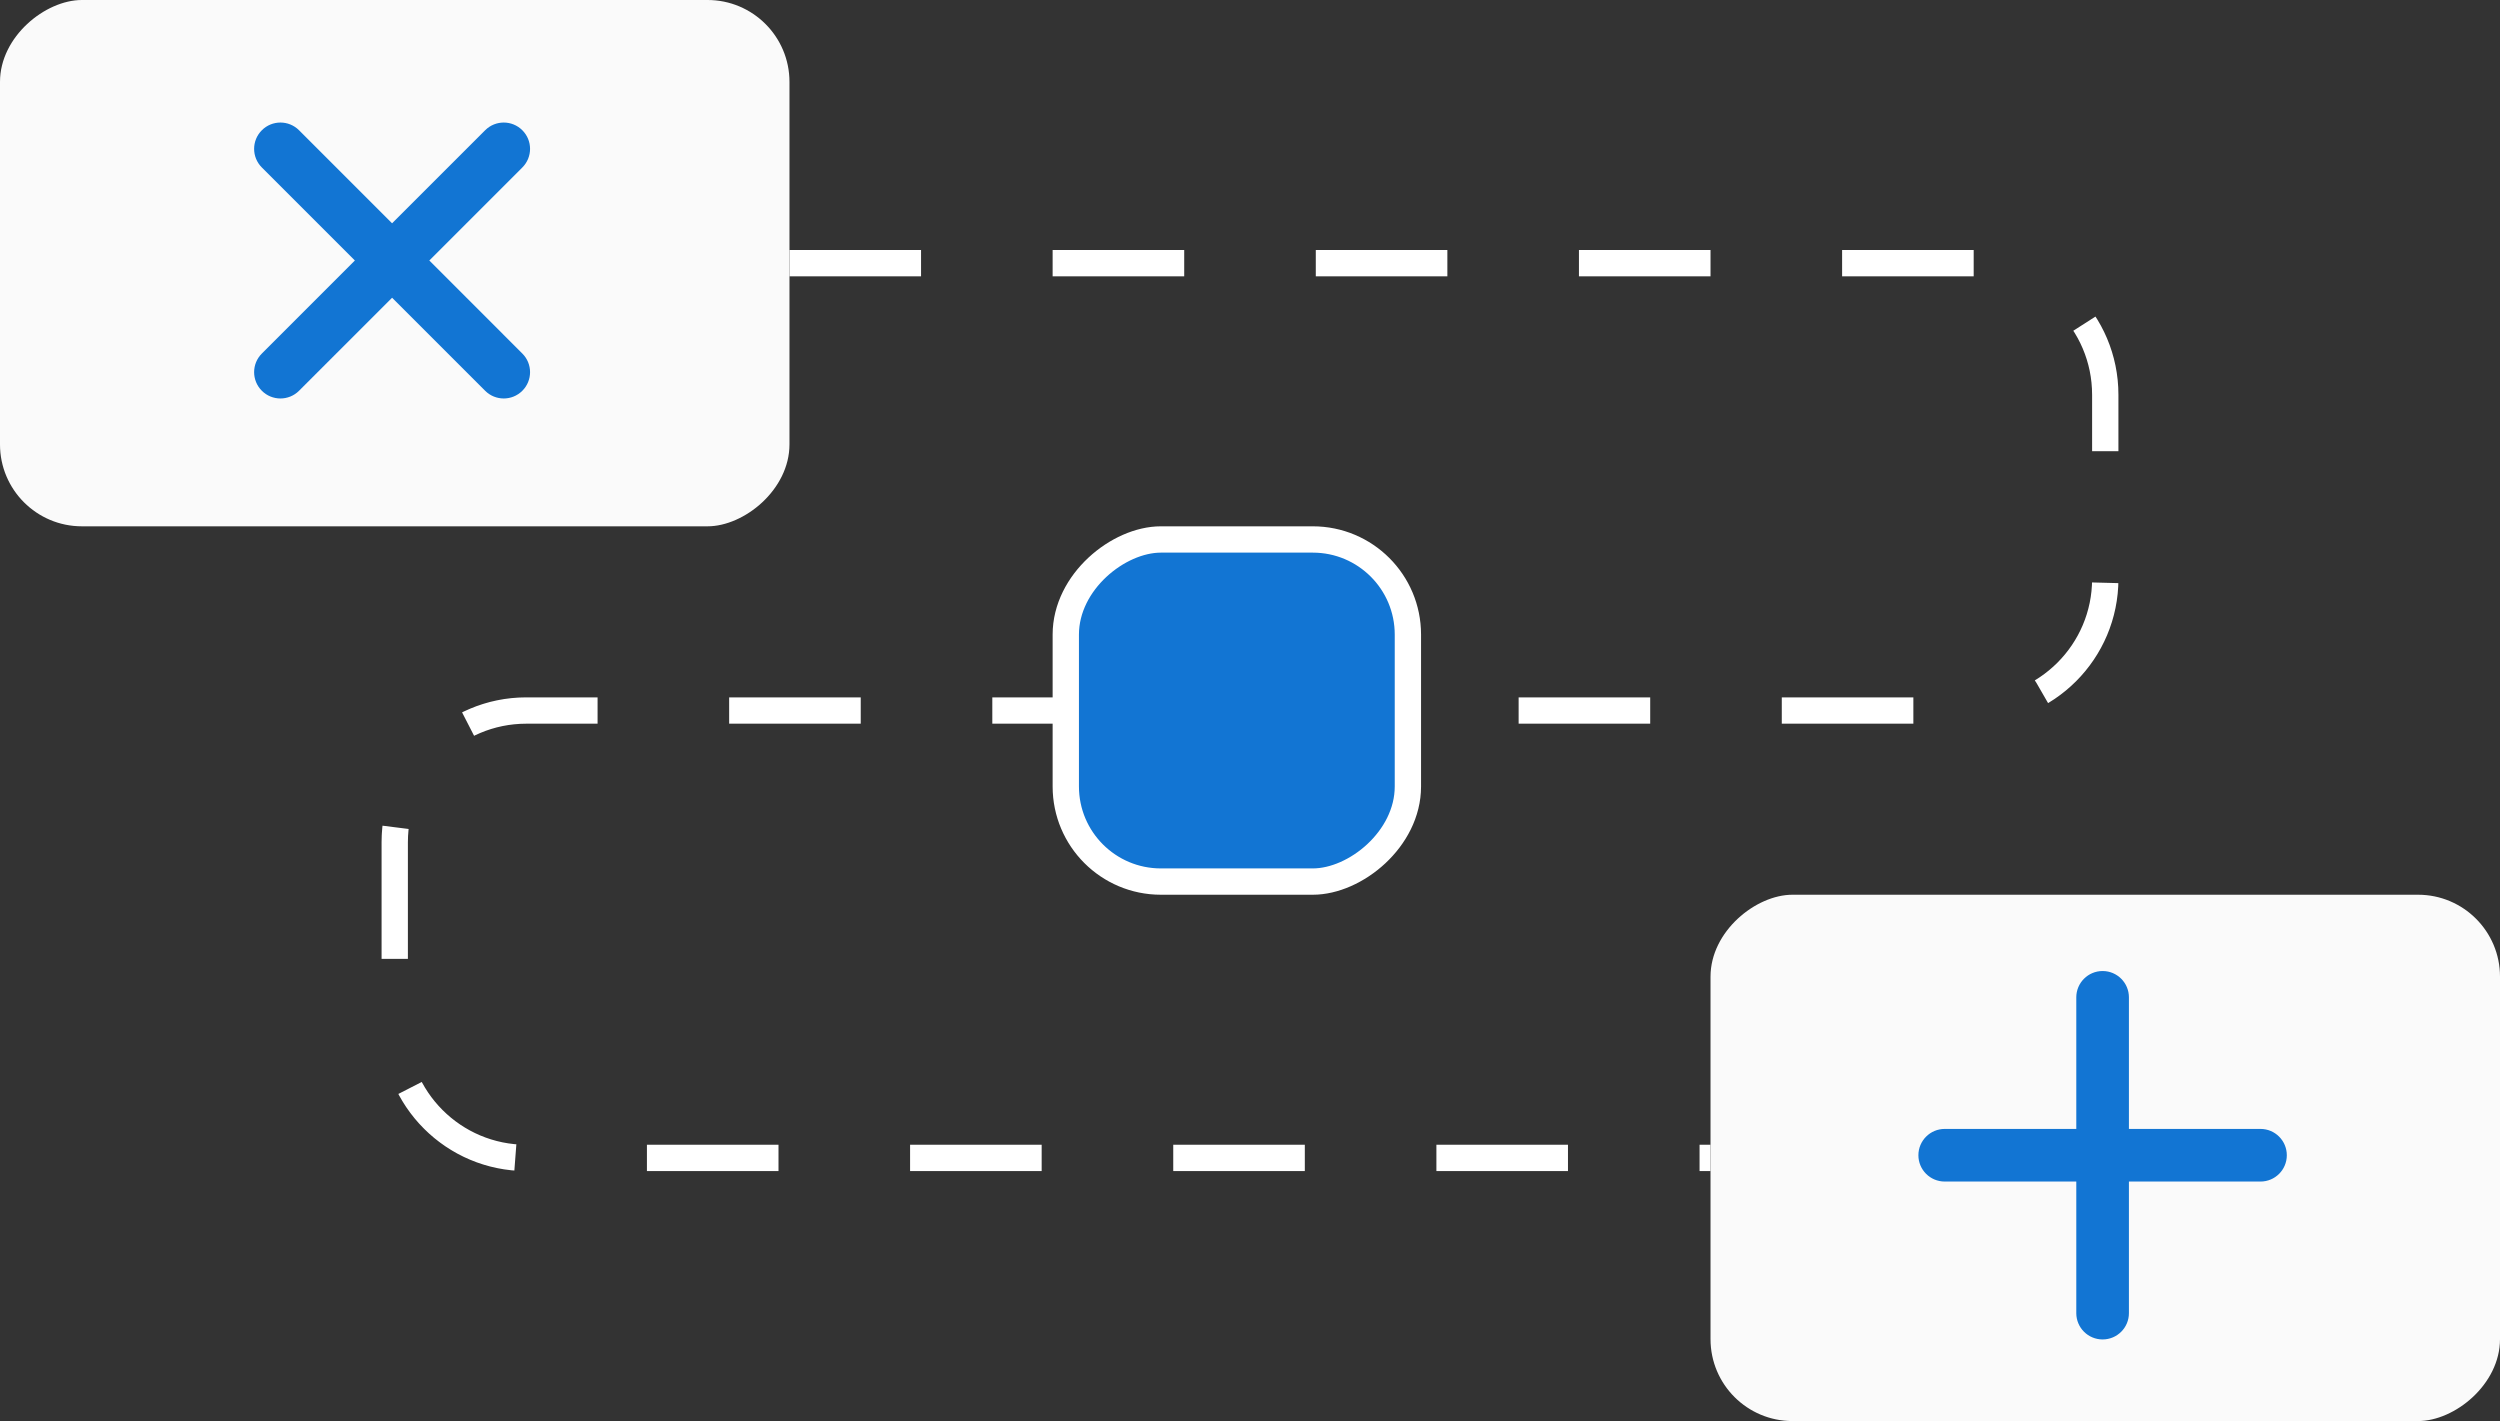 <svg width="95" height="54" viewBox="0 0 95 54" fill="none" xmlns="http://www.w3.org/2000/svg">
<rect x="0" y="0" width="95" height="54" fill="#333333" stroke="none"/>
<rect x="30" width="20" height="30" rx="3.113" transform="rotate(90 30 0)" fill="#FAFAFA"></rect>
<path d="M30 10H75C77.761 10 80 12.239 80 15V22C80 24.761 77.761 27 75 27H20C17.238 27 15 29.239 15 32V39C15 41.761 17.238 44 20 44H65" stroke="white" stroke-dasharray="5 5"></path>
<rect x="95" y="34" width="20" height="30" rx="3.113" transform="rotate(90 95 34)" fill="#FAFAFA"></rect>
<rect x="53.5" y="20.5" width="13" height="13" rx="3.613" transform="rotate(90 53.5 20.5)" fill="#1275D3" stroke="white"></rect>
<path fill-rule="evenodd" clip-rule="evenodd" d="M9.95 4.95C9.559 5.34 9.559 5.973 9.95 6.364L13.485 9.899L9.95 13.435C9.559 13.825 9.559 14.459 9.95 14.849C10.34 15.24 10.973 15.24 11.364 14.849L14.899 11.314L18.435 14.849C18.826 15.24 19.459 15.24 19.849 14.849C20.24 14.459 20.24 13.825 19.849 13.435L16.314 9.899L19.849 6.364C20.24 5.973 20.24 5.34 19.849 4.95C19.459 4.559 18.826 4.559 18.435 4.95L14.899 8.485L11.364 4.95C10.973 4.559 10.34 4.559 9.95 4.95Z" fill="#1275D3"></path>
<path fill-rule="evenodd" clip-rule="evenodd" d="M79.899 36.899C79.347 36.899 78.899 37.347 78.899 37.899V42.899H73.899C73.347 42.899 72.899 43.347 72.899 43.899C72.899 44.452 73.347 44.899 73.899 44.899H78.899V49.899C78.899 50.452 79.347 50.899 79.899 50.899C80.452 50.899 80.899 50.452 80.899 49.899V44.899H85.899C86.452 44.899 86.899 44.452 86.899 43.899C86.899 43.347 86.452 42.899 85.899 42.899H80.899V37.899C80.899 37.347 80.452 36.899 79.899 36.899Z" fill="#1275D3"></path>
</svg>
